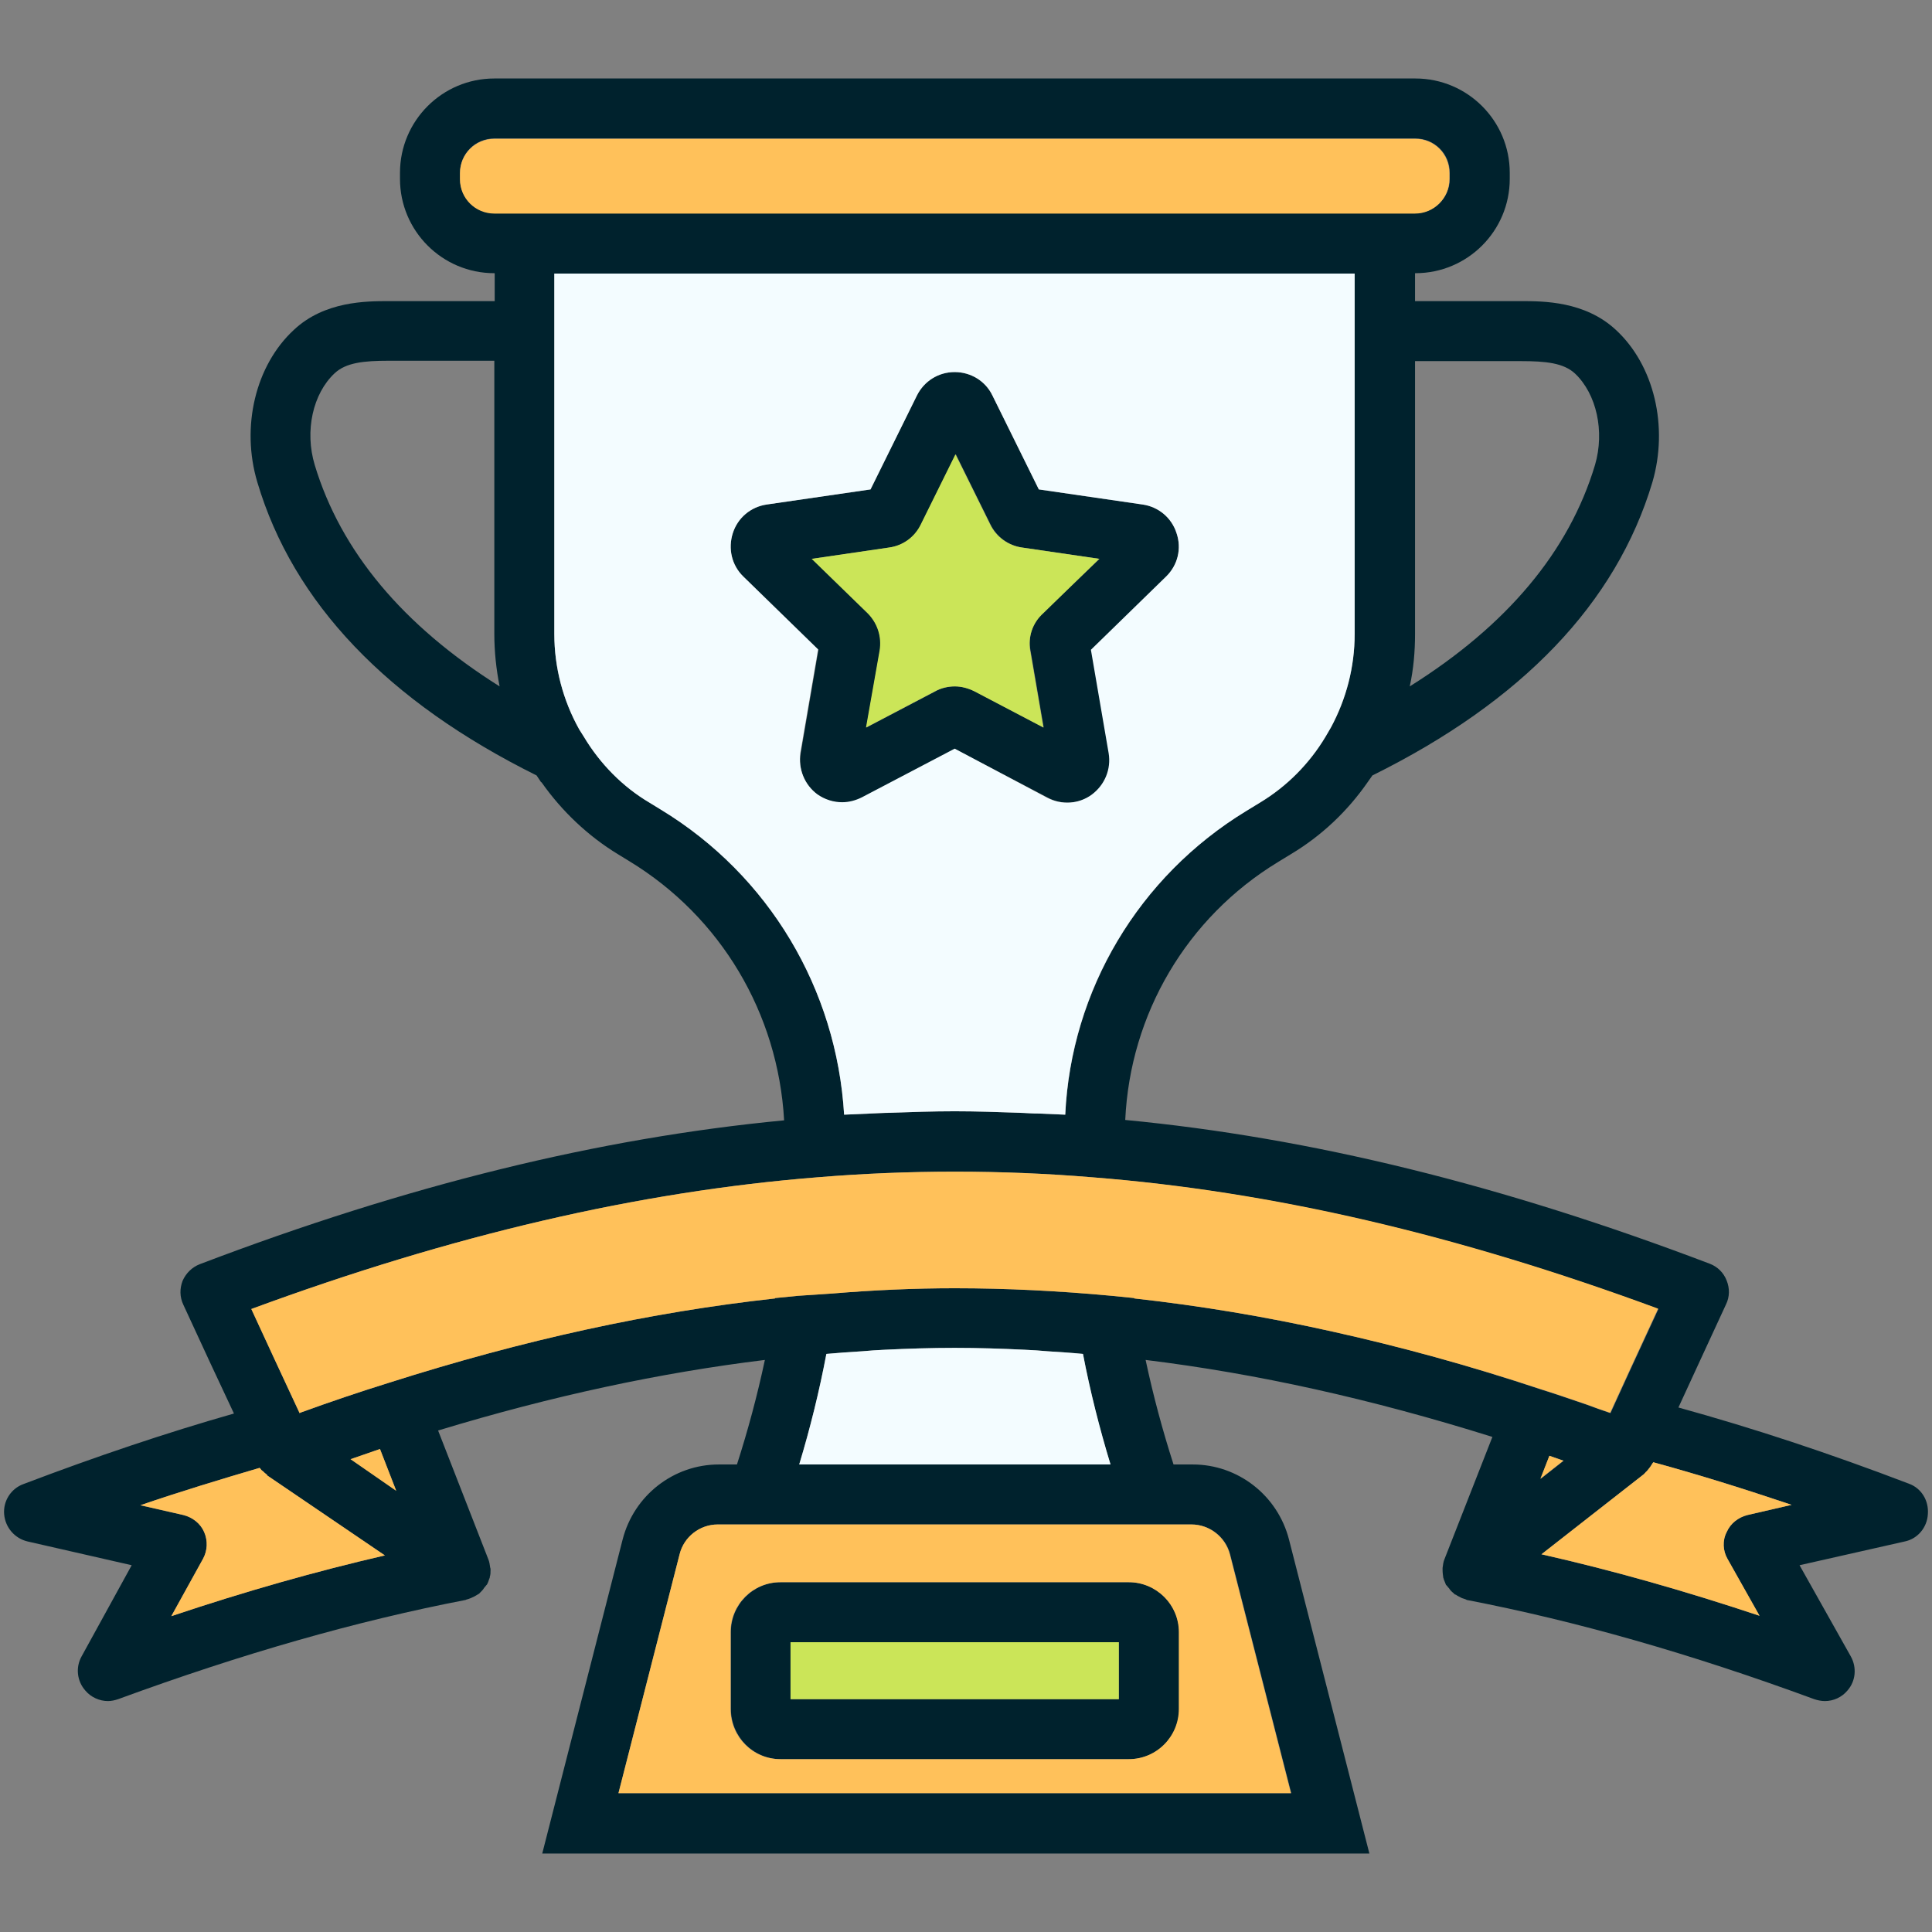 <svg id="Layer_1" enable-background="new 0 0 512 512" height="512" viewBox="0 0 512 512" width="512" xmlns="http://www.w3.org/2000/svg"><rect x="0" y="0" width="512" height="512" fill="#808080" stroke="none"/><g><path d="m311.8 141.3c-1.3-4.1-4.8-7-9-7.6l-27.5-4-12.3-24.9c-1.9-3.8-5.7-6.2-10-6.2s-8.1 2.4-10 6.2l-12.3 24.9-27.5 4c-4.2.6-7.7 3.5-9 7.6s-.3 8.5 2.8 11.5l19.9 19.4-4.7 27.4c-.7 4.2 1 8.4 4.5 11 2 1.4 4.2 2.1 6.6 2.1 1.7 0 3.6-.4 5.2-1.3l24.6-12.9 24.6 12.9c3.8 2 8.3 1.7 11.8-.8s5.2-6.7 4.5-11l-4.7-27.4 19.9-19.4c2.9-3 4-7.4 2.6-11.5zm-35.5 21.2c-2.7 2.6-3.9 6.3-3.2 9.9l3.5 20.4-18.3-9.6c-1.6-.8-3.4-1.3-5.2-1.3-1.7 0-3.6.4-5.2 1.3l-18.3 9.6 3.6-20.4c.6-3.7-.6-7.3-3.2-9.9l-14.8-14.4 20.5-3c3.7-.5 6.8-2.8 8.4-6.1l9.2-18.6 9.2 18.6c1.6 3.3 4.8 5.6 8.4 6.1l20.5 3z" fill="#00222d"/><path d="m299.2 419.3h-92.3c-7.3 0-13.2 5.9-13.2 13.2v20.4c0 7.3 5.9 13.3 13.2 13.3h92.3c7.3 0 13.3-5.9 13.3-13.3v-20.4c-.1-7.2-6-13.2-13.3-13.2zm-2.7 31h-87v-15.1h87z" fill="#00222d"/><path d="m505.9 393.2c-21.2-8.1-41.2-14.7-61.1-20.2 2-4.3 3.9-8.5 5.9-12.8l6.7-14.5c1-2 1-4.3.2-6.3-.8-2.1-2.4-3.7-4.5-4.5-55-20.9-105.7-33.4-154.9-38.1 1.3-28.1 16.3-53.6 40.4-68.3l3.6-2.2c8-4.8 14.9-11.3 20.3-19.1l1.2-1.7c39.6-19.6 64.6-45.6 74.2-77.7 4.3-14.7.5-31-9.7-40.4-8.2-7.6-19.2-7.6-25.1-7.6h-28.1v-7.4h.1c13.8 0 25-11.2 25-25v-1.6c0-13.8-11.2-25-25-25h-244.1c-13.8 0-25 11.2-25 25v1.6c0 13.8 11.2 25 25 25h.1v7.4h-28.1c-5.9 0-17 0-25.1 7.6-10.2 9.4-14.1 25.7-9.7 40.4 9.5 32 34.5 58.1 74 77.7l1.2 1.8h.1c5.4 7.7 12.4 14.3 20.3 19.1l3.1 1.9c24.1 14.7 39.3 40.2 40.9 68.6-49.2 4.7-99.9 17.2-154.8 38.1-2.1.8-3.7 2.4-4.6 4.4-.8 2.1-.8 4.3.2 6.4 5.5 11.9 9 19.5 13.4 28.8-17.9 5.1-36.6 11.4-55.8 18.7-3.3 1.2-5.4 4.5-5.1 8s2.8 6.4 6.2 7.2l27.6 6.3-13.3 24.2c-1.6 2.9-1.2 6.5 1 9 1.5 1.8 3.8 2.8 6 2.8.9 0 1.8-.2 2.7-.5 33-12.1 63.1-20.7 92.1-26.3.2-.1.4-.2.6-.2.3-.1.5-.2.8-.3.7-.3 1.3-.6 1.9-1 .1-.1.1-.1.2-.1.2-.1.2-.3.4-.4.4-.4.7-.7 1-1.2.2-.2.3-.4.5-.6.1-.1.1-.2.2-.2.3-.5.5-1.1.7-1.7.1-.1.1-.3.1-.4.2-.6.2-1.2.2-1.9 0-.2 0-.4-.1-.6-.1-.7-.2-1.5-.5-2.2l-13.3-34.1c30.3-9.2 58.8-15.3 86.6-18.7-2 9.4-4.5 18.7-7.4 27.7h-4.8c-12 0-22.5 8.2-25.5 19.9l-21.3 83.2h219.2l-21.3-83.2c-3-11.7-13.5-19.9-25.5-19.9h-5.1c-2.9-9-5.4-18.3-7.4-27.7 29.4 3.6 59.7 10.3 91.9 20.4l-12.7 32.4c-.3.7-.4 1.5-.5 2.3v.6c0 .7.1 1.4.2 2.1.1.1.1.2.1.3.2.5.4 1 .6 1.5l.3.3c.2.3.3.4.5.6.3.5.7.9 1.2 1.3l.3.3c.1.1.2.1.3.1.5.4 1.1.6 1.6.9.3.1.6.2.9.3.2.1.3.1.4.2 29 5.6 59.2 14.2 92.1 26.3.9.3 1.9.5 2.8.5 2.3 0 4.5-1 6-2.8 2.2-2.5 2.5-6.1.9-9l-13.6-24.2 27.9-6.3c3.4-.7 5.9-3.7 6.1-7.2.3-3.6-1.7-6.9-5-8.1zm-102.8-297.5c6.6 0 11.3.5 14.3 3.3 5.7 5.4 7.9 15.3 5.3 24.2-6.9 23-23.4 42.6-49.1 58.7 1-4.6 1.4-9.2 1.4-13.9v-72.3zm-319.7 27.5c-2.7-9-.5-18.9 5.3-24.3 3-2.8 7.7-3.3 14.3-3.3h28v72.4c0 4.7.5 9.3 1.4 13.9-25.6-16.1-42.1-35.8-49-58.7zm47.6-66.7c-5 0-9.1-4-9.1-9.1v-1.6c0-5 4-9.1 9.1-9.1h244.1c5 0 9.1 4 9.1 9.1v1.6c0 5-4.1 9.1-9.1 9.1zm44.2 158.1-3.1-1.9c-7.1-4.2-13.1-10.3-17.4-17.5l-1.2-1.9c-4.3-7.7-6.6-16.4-6.6-25.3v-95.5h212.1v95.5c0 8.7-2.2 17.2-6.3 24.8l-1.4 2.4c-4.3 7.2-10.3 13.3-17.4 17.5l-3.6 2.2c-28.6 17.4-46.4 47.6-48 80.5-2.4-.1-4.7-.2-7-.3-1.7-.1-3.4-.2-5.1-.2-5.7-.2-11.5-.4-17.2-.4s-11.4.2-17.2.4c-1.7.1-3.4.2-5.2.2-2.3.1-4.6.2-6.9.3-2-33.3-19.9-63.4-48.5-80.8zm-129.8 213.7 8.4-15.2c1.2-2.2 1.3-4.8.3-7.1s-3.1-3.9-5.5-4.5l-11.4-2.6c10.8-3.7 21.4-6.9 31.6-9.9.1.1.1.1.2.2s.2.3.3.4.3.2.4.3c.3.3.6.6.9.8.1 0 .1.1.1.1.1.1.1.1.1.2l31.2 21.2c-18.2 4.2-37 9.5-56.6 16.1zm47.5-41.6 7.8-2.7 4.3 11zm222.9 17.3c4.8 0 9 3.3 10.2 7.9l16.2 63.3h-178.3l16.2-63.3c1.2-4.6 5.4-7.9 10.1-7.9zm-104-15.9c2.9-9.6 5.3-19.3 7.2-29.3 3.2-.3 6.3-.5 9.5-.7 2-.2 4-.3 5.9-.4 6.2-.3 12.4-.5 18.6-.5s12.4.2 18.6.5c2 .1 4 .2 6 .4 3.1.2 6.3.4 9.4.7 1.9 9.9 4.3 19.7 7.3 29.3zm141.4-35.2c-17.9-4-35.4-6.9-52.6-8.8v-.1l-6-.6c-14-1.3-27.8-2-41.6-2-10.8 0-21.7.5-32.5 1.4-3 .2-6 .4-9 .6l-6.1.6v.1c-32.8 3.6-66.4 10.9-102.5 22.4-7.7 2.4-15.4 5-23.1 7.8-.2.1-.3.1-.4.2-4.8-10.3-8.2-17.6-12.8-27.6 53.2-19.6 102.4-31.1 150-34.9 24.2-2 48.8-2 72.9 0 47.6 3.8 96.8 15.3 150 34.9l-3.1 6.7c-3.2 6.9-6 13-9.6 20.9-2.1-.7-4.1-1.4-6.2-2.2-3.9-1.3-7.8-2.7-12-4-19.2-6.4-37.5-11.5-55.4-15.4zm57.4 32.9 3.8 1.3-6.1 4.8zm47.2 27.3 8.5 15.1c-20.1-6.7-39.2-12.1-57.8-16.3l27.1-21.2c.2-.1.2-.3.4-.4.1-.1.2-.3.4-.4.5-.6 1-1.2 1.4-1.9.1-.1.1-.2.2-.3s.1-.1.1-.2c12.1 3.3 24.2 7.1 36.7 11.3l-11.7 2.7c-2.4.6-4.5 2.2-5.5 4.5-1.2 2.3-1 5 .2 7.1z" fill="#00222d"/><path d="m294.3 388.1h-82.5c2.9-9.6 5.3-19.3 7.2-29.3 3.2-.3 6.3-.5 9.5-.7 2-.2 4-.3 5.9-.4 6.2-.3 12.4-.5 18.6-.5s12.4.2 18.6.5c2 .1 4 .2 6 .4 3.1.2 6.3.4 9.4.7 1.9 9.9 4.4 19.7 7.3 29.3z" fill="#f3fcff"/><path d="m146.9 72.5v95.5c0 8.9 2.3 17.6 6.6 25.3l1.2 1.9c4.3 7.2 10.3 13.3 17.4 17.5l3.1 1.9c28.6 17.4 46.5 47.5 48.5 80.8 2.3-.1 4.6-.2 6.9-.3 1.7-.1 3.4-.2 5.2-.2 5.7-.2 11.4-.4 17.2-.4 5.7 0 11.5.2 17.2.4 1.7.1 3.4.2 5.1.2 2.3.1 4.7.2 7 .3 1.5-32.9 19.4-63.1 48-80.5l3.6-2.2c7.1-4.3 13.1-10.3 17.4-17.5l1.4-2.4c4.1-7.6 6.3-16.1 6.3-24.8v-95.5zm162.1 80.3-19.9 19.4 4.7 27.4c.7 4.2-1 8.4-4.5 11-3.4 2.5-8 2.8-11.8.8l-24.5-13-24.6 12.9c-1.6.8-3.4 1.3-5.2 1.3-2.3 0-4.6-.7-6.6-2.1-3.4-2.5-5.1-6.7-4.5-11l4.7-27.4-19.8-19.3c-3.1-3-4.1-7.4-2.8-11.5s4.8-7 9-7.6l27.5-4 12.3-24.9c1.9-3.8 5.7-6.2 10-6.2s8.2 2.4 10 6.2l12.3 24.9 27.5 4c4.2.6 7.7 3.5 9 7.6 1.4 4.1.3 8.5-2.8 11.5z" fill="#f3fcff"/><path d="m273 172.4 3.5 20.4-18.3-9.6c-1.6-.8-3.4-1.3-5.2-1.3-1.7 0-3.6.4-5.2 1.3l-18.3 9.6 3.6-20.4c.6-3.7-.6-7.3-3.2-9.9l-14.8-14.4 20.5-3c3.7-.5 6.8-2.8 8.4-6.1l9.2-18.6 9.2 18.6c1.6 3.3 4.8 5.6 8.4 6.1l20.5 3-14.8 14.4c-2.9 2.6-4.1 6.3-3.5 9.9z" fill="#cbe558"/><path d="m384.1 45.9v1.6c0 5-4.1 9.1-9.1 9.1h-244c-5 0-9.1-4-9.1-9.1v-1.6c0-5 4-9.1 9.1-9.1h244.1c5 0 9 4 9 9.1z" fill="#ffc15a"/><path d="m325.9 411.9c-1.2-4.6-5.4-7.9-10.2-7.9h-125.5c-4.8 0-9 3.3-10.1 7.9l-16.2 63.3h178.2zm-13.5 41c0 7.3-5.9 13.3-13.3 13.3h-92.3c-7.3 0-13.2-5.9-13.2-13.3v-20.4c0-7.3 5.9-13.2 13.2-13.2h92.3c7.3 0 13.3 5.9 13.3 13.2z" fill="#ffc15a"/><path d="m209.5 435.2h87v15.1h-87z" fill="#cbe558"/><g fill="#ffc15a"><path d="m414.3 387.1-6.1 4.8 2.4-6.1z"/><path d="m105 395.1-12.1-8.4 7.8-2.7z"/><path d="m53.8 413.1c1.2-2.2 1.3-4.8.3-7.1s-3.1-3.9-5.5-4.5l-11.4-2.6c10.8-3.7 21.4-6.9 31.6-9.9.1.1.1.1.2.2s.2.3.3.4.3.2.4.3c.3.3.6.6.9.8.1 0 .1.1.1.1.1.1.1.1.1.2l31.2 21.2c-18.2 4.2-36.9 9.5-56.6 16.1z"/><path d="m457.8 413.1 8.5 15.1c-20.1-6.7-39.2-12.1-57.8-16.3l27.1-21.2c.2-.1.2-.3.4-.4.1-.1.2-.3.4-.4.5-.6 1-1.2 1.4-1.9.1-.1.1-.2.2-.3s.1-.1.1-.2c12.1 3.3 24.2 7.1 36.7 11.3l-11.7 2.7c-2.4.6-4.5 2.2-5.5 4.5-1.2 2.3-1 5 .2 7.1z"/><path d="m439.4 346.8-3.1 6.7c-3.2 6.9-6 13-9.6 20.9-2.1-.7-4.1-1.4-6.2-2.2-3.9-1.3-7.8-2.7-12-4-19-6.3-37.4-11.3-55.3-15.3s-35.4-6.9-52.6-8.8v-.1l-6-.6c-14-1.3-27.8-2-41.6-2-10.8 0-21.7.5-32.5 1.4-3 .2-6 .4-9 .6l-6.1.6v.1c-32.8 3.6-66.4 10.9-102.5 22.4-7.7 2.4-15.4 5-23.1 7.8-.2.1-.3.1-.4.2-4.8-10.3-8.2-17.6-12.8-27.6 53.2-19.6 102.4-31.1 150-34.9 24.2-2 48.8-2 72.9 0 47.6 3.7 96.8 15.2 149.9 34.8z"/></g></g></svg>